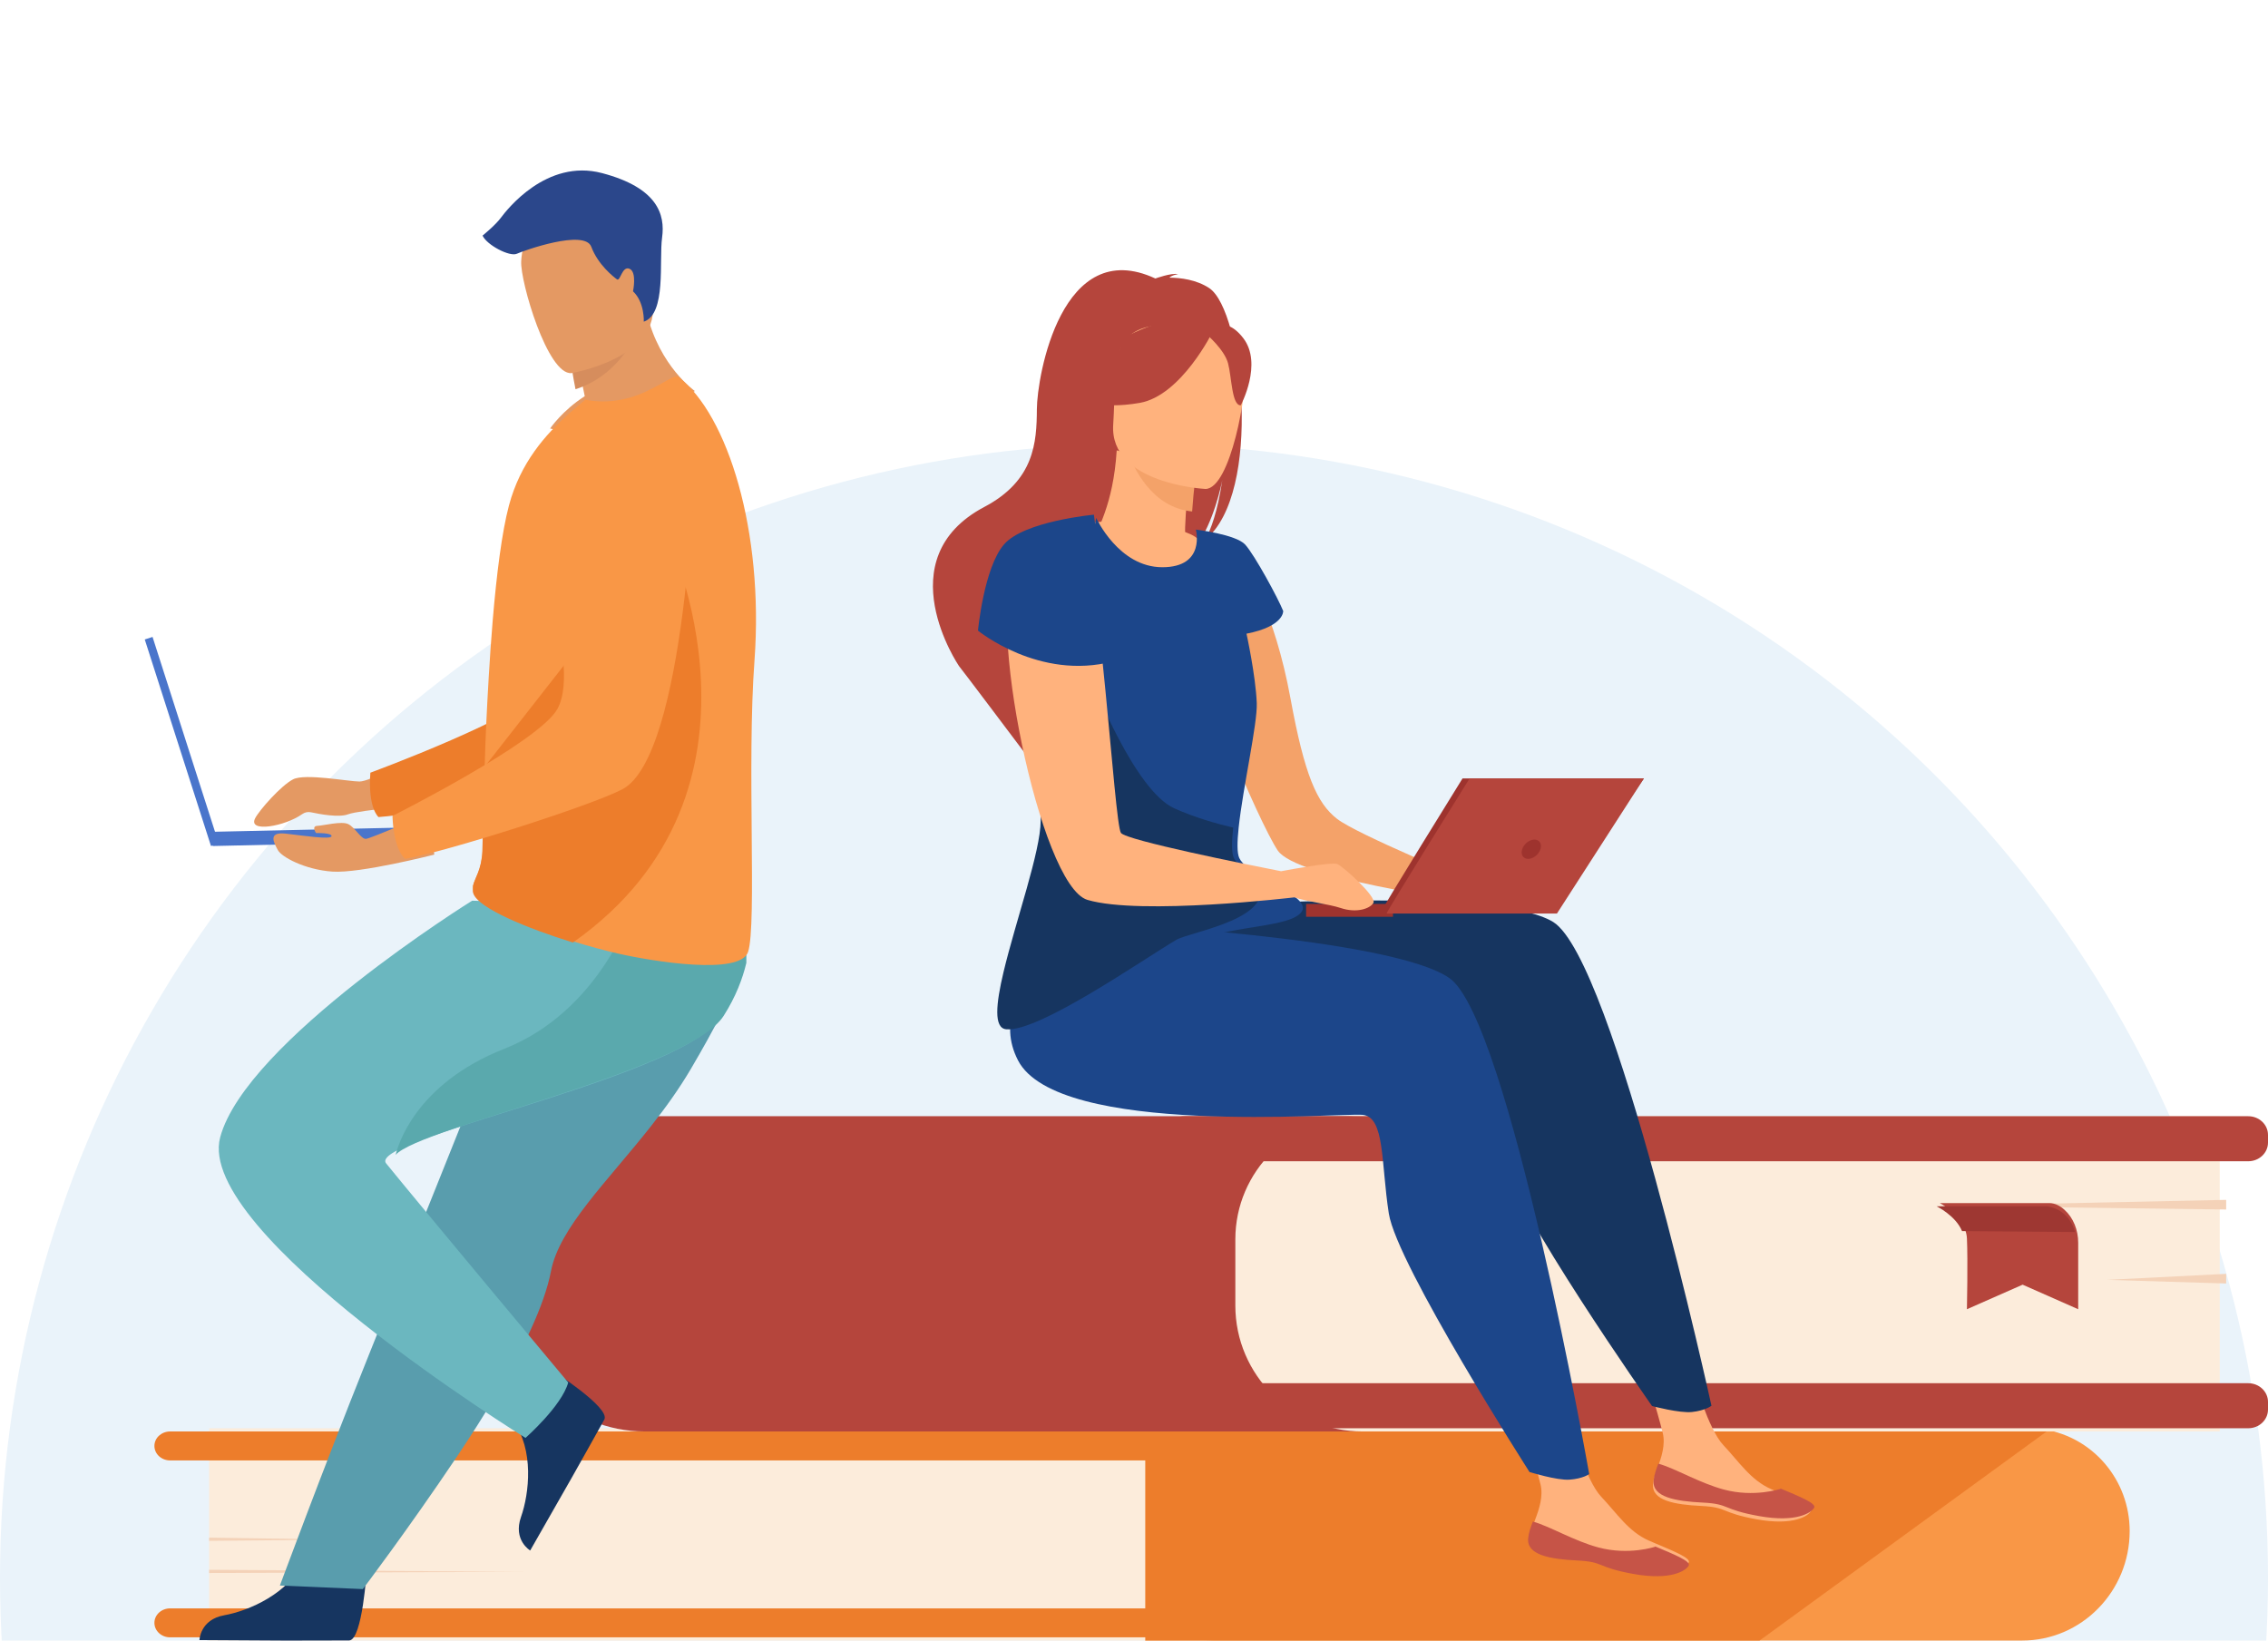 <?xml version="1.0" encoding="UTF-8"?>
<svg width="705px" height="510px" viewBox="0 0 705 510" version="1.1" xmlns="http://www.w3.org/2000/svg" xmlns:xlink="http://www.w3.org/1999/xlink">
    <!-- Generator: Sketch 62 (91390) - https://sketch.com -->
    <title>Artboard</title>
    <desc>Created with Sketch.</desc>
    <g id="Artboard" stroke="none" stroke-width="1" fill="none" fill-rule="evenodd">
        <circle id="Oval" fill="#EAF3FA" cx="352.5" cy="490.5" r="352.5"></circle>
        <g id="login_banner" transform="translate(45, 53)" fill-rule="nonzero">
            <path d="M617,422.967 C617,432.365 613.248,440.869 607.198,447.029 C601.149,453.196 592.783,457 583.545,457 L311,457 L311,391 L585.589,391 C587.304,391 588.999,391.142 590.645,391.412 C605.585,393.877 617,407.061 617,422.967" id="Fill-34" fill="#F99746"></path>
            <path d="M362,423.63 C362,432.796 358.379,441.094 352.508,447.125 L352.407,447.228 C346.479,453.266 338.289,457 329.252,457 L20,457 L20,391 L329.973,391 C338.972,391 347.105,394.785 352.925,400.875 C358.537,406.752 362,414.772 362,423.63" id="Fill-35" fill="#FCECDB"></path>
            <path d="M388,451.494 C388,452.744 387.461,453.864 386.579,454.68 C385.697,455.49 384.48,456 383.141,456 L7.871,456 C5.176,456 3,453.982 3,451.494 C3,450.256 3.539,449.13 4.427,448.314 C5.309,447.499 6.527,447 7.871,447 L383.141,447 C385.824,447 388,449.012 388,451.494" id="Fill-36" fill="#ED7D2B"></path>
            <path d="M388,396.5 C388,397.744 387.461,398.864 386.579,399.68 C385.697,400.495 384.48,401 383.141,401 L7.871,401 C5.176,401 3,398.988 3,396.5 C3,395.256 3.539,394.13 4.427,393.314 C5.309,392.505 6.527,392 7.871,392 L383.141,392 C385.824,392 388,394.018 388,396.5" id="Fill-37" fill="#ED7D2B"></path>
            <polyline id="Fill-38" fill="#F4D2B8" points="20 425 62 425.625 20 426 20 425"></polyline>
            <polyline id="Fill-39" fill="#F4D2B8" points="20 435 118 435.623 20 436 20 435"></polyline>
            <path d="M592,391.412 L501.951,457 L311,457 L311,391 L586.92,391 C588.643,391 590.347,391.142 592,391.412" id="Fill-40" fill="#ED7D2B"></path>
            <path d="M155.428,392 L387,392 L387,294 L152.842,294 C130.84,294 113,311.642 113,333.4 L113,350.043 C113,373.214 131.996,392 155.428,392" id="Fill-83" fill="#B5453C"></path>
            <path d="M378.518,392 L645,392 L645,294 L377.643,294 C356.302,294 339,311.146 339,332.294 L339,352.839 C339,374.465 356.695,392 378.518,392" id="Fill-84" fill="#FCECDB"></path>
            <path d="M323.134,391 L653.86,391 C657.25,391 660,388.396 660,385.185 L660,382.809 C660,379.604 657.25,377 653.86,377 L323.134,377 C319.744,377 317,379.604 317,382.809 L317,385.185 C317,388.396 319.744,391 323.134,391" id="Fill-85" fill="#B5453C"></path>
            <path d="M323.134,308 L653.86,308 C657.25,308 660,305.402 660,302.191 L660,299.815 C660,296.604 657.25,294 653.86,294 L323.134,294 C319.744,294 317,296.604 317,299.815 L317,302.191 C317,305.402 319.744,308 323.134,308" id="Fill-86" fill="#B5453C"></path>
            <polyline id="Fill-87" fill="#F4D2B8" points="647 343 610 344.871 647 346 647 343"></polyline>
            <polyline id="Fill-88" fill="#F4D2B8" points="647 320 558 321.871 647 323 647 320"></polyline>
            <path d="M558,321 C558,321 563.86,324.083 565.801,329.158 C566.145,330.044 566.369,330.999 566.414,331.998 C566.733,338.739 566.414,354 566.414,354 L583.726,346.366 L601,354 L601,333.315 C601,329.408 599.513,325.606 596.761,323.11 C595.427,321.905 593.812,321 591.98,321 L558,321" id="Fill-89" fill="#B5453C"></path>
            <path d="M557,322 C557,322 562.929,324.914 564.892,329.711 L600,330 C600,330 598.624,323.133 591.378,322 L557,322" id="Fill-90" fill="#9E3732"></path>
            <path d="M82.412,183 C82.412,183 70.17,189.951 66.744,189.951 C63.312,189.951 49.857,187.356 46.109,189.27 C42.361,191.183 35.574,198.885 34.297,201.405 C32.009,205.925 43.518,203.93 48.96,200.072 C49.75,199.517 50.729,199.308 51.677,199.517 C54.496,200.129 60.348,201.19 63.173,200.148 C66.978,198.74 87,197.181 87,197.181 L82.412,183" id="Fill-91" fill="#E49963"></path>
            <path d="M69,434.973 C69,434.973 67.691,456.652 63.595,456.961 C63.047,457 42.818,457 42.818,457 L17,456.852 C17,456.852 17.17,450.48 24.714,449.134 C32.265,447.787 44.894,442.356 49.469,432.138 C54.282,421.391 69,434.973 69,434.973" id="Fill-92" fill="#163560"></path>
            <path d="M177,87.713 C177,87.713 164.203,178.779 143.005,186.932 C132.547,190.958 86.329,200.081 72.658,201 C72.658,201 69.312,198.276 70.128,187.207 C70.128,187.207 118.552,169.413 125.428,159.735 C135.664,145.329 119.074,100.894 131.916,87.366 C144.764,73.838 166.401,68.024 177,87.713" id="Fill-93" fill="#ED7D2B"></path>
            <path d="M169.782,279.243 C166.076,285.558 161.794,291.473 157.373,297.077 C143.724,314.389 128.86,328.664 126.273,342.158 C125.761,344.846 124.939,347.743 123.87,350.792 C122.788,353.88 121.454,357.133 119.91,360.493 C114.117,373.13 105.458,387.297 96.805,400.169 C81.853,422.423 67.793,441 67.793,441 L42,439.895 C43.037,437.296 54.283,406.566 69.33,369.013 C75.44,353.765 81.935,337.552 88.203,321.911 C89.038,319.821 89.873,317.743 90.702,315.685 C92.618,310.895 94.503,306.187 96.344,301.6 C110.467,266.334 121.725,238.253 121.725,238.253 C121.725,238.253 178.188,216.773 184.051,230.693 C188.883,242.173 184.949,253.418 169.782,279.243" id="Fill-94" fill="#599DAD"></path>
            <path d="M126.587,373 C126.587,373 144.636,384.502 142.88,388.239 C142.651,388.738 132.678,406.457 132.678,406.457 L119.809,429 C119.809,429 114.4,425.812 116.958,418.559 C119.523,411.299 121.063,397.638 114.508,388.757 C107.615,379.407 126.587,373 126.587,373" id="Fill-95" fill="#163560"></path>
            <path d="M118.352,394 C118.352,394 129.641,384.063 131.628,376.771 C131.628,376.771 85.127,321.143 75.041,308.675 C74.582,308.103 74.697,307.474 75.308,306.787 C82.923,298.217 167.527,280.785 178.587,263.613 C182.401,257.694 184.553,252.074 185.731,247.166 C188.24,236.683 186.254,229.441 186.254,229.441 L101.758,227 C101.758,227 31.411,270.74 23.439,300.563 C15.48,330.386 118.352,394 118.352,394" id="Fill-96" fill="#6BB7BF"></path>
            <path d="M78,306 C85.517,297.423 169.03,279.977 179.948,262.792 C183.713,256.869 185.837,251.244 187,246.333 L187,235.644 L151.551,230 C151.551,230 141.501,261.316 111.727,273.055 C83.839,284.056 78.559,303.57 78,306" id="Fill-97" fill="#5AA9AD"></path>
            <path d="M126,80.207 C142.93,84.711 171,68.565 171,68.565 C171,68.565 160.1,61.025 156.063,44.465 C155.855,43.63 155.678,42.775 155.508,41.897 C153.735,41.51 150.392,40.779 146.81,40 L133.878,51.925 C133.878,51.925 134.175,56.877 135.79,65.386 C136.074,66.872 136.395,68.465 136.767,70.163 C129.823,74.588 126,80.207 126,80.207" id="Fill-98" fill="#E49963"></path>
            <path d="M189.544,152.138 C187.103,184.737 190.312,234.31 187.547,242.895 C185.156,250.307 157.959,245.901 147.103,243.43 C143.083,242.51 138.219,241.205 133.191,239.661 C119.164,235.344 103.888,229.179 102.246,224.603 C102.189,224.427 102.132,224.25 102.1,224.08 C101.948,223.412 101.98,222.794 102.125,222.164 C102.671,219.832 104.776,217.304 105.03,211.531 C105.302,205.083 105.264,197.494 105.505,189.332 C105.518,188.412 105.531,187.409 105.632,186.495 L105.638,186.161 C105.638,185.985 105.645,185.815 105.651,185.638 C105.886,176.53 106.361,166.962 106.919,157.47 C107.274,151.507 107.68,145.601 108.15,139.948 C109.373,125.344 111.022,112.359 113.203,104.147 C116.767,90.766 124.63,82.038 131.783,75.642 L136.957,71.23 C142.728,72.483 149.557,71.651 155.733,68.744 C162.417,65.589 164.725,63.329 165.886,64.181 C181.32,76.018 192.423,112.29 189.544,152.138" id="Fill-99" fill="#F99746"></path>
            <path d="M133.095,240 C119.066,235.642 103.788,229.419 102.146,224.8 C102.089,224.622 102.032,224.444 102,224.272 C102.006,223.623 102.013,222.981 102.025,222.338 C102.571,219.984 104.676,217.433 104.93,211.605 C105.203,205.096 105.165,197.435 105.406,189.196 C105.418,188.267 105.431,187.256 105.533,186.333 L105.539,185.996 C105.539,185.818 105.545,185.646 105.552,185.468 L162.243,113 C162.243,113 200.358,192.619 133.095,240" id="Fill-100" fill="#ED7D2B"></path>
            <path d="M132,55.274 C132,55.274 132.294,59.955 133.895,68 C146.425,64.028 152.105,52.929 154,48.221 C153.794,47.432 153.618,46.624 153.45,45.793 C151.692,45.427 148.376,44.736 144.823,44 L132,55.274" id="Fill-101" fill="#D68D5D"></path>
            <path d="M132.677,62.984 C132.677,62.984 160.952,58.2 157.747,40.391 C154.534,22.581 156.024,9.969 137.832,12.271 C119.64,14.573 117.367,22.017 117.011,28.226 C116.655,34.434 125.236,63.77 132.677,62.984" id="Fill-102" fill="#E49963"></path>
            <polyline id="Fill-103" fill="#4A75CB" points="23 209.204 20.582 210 -1.13686838e-13 145.796 2.418 145 23 209.204"></polyline>
            <polyline id="Fill-104" fill="#4A75CB" points="91.911 204 21 205.581 21.096 210 92 208.425 91.911 204"></polyline>
            <path d="M90,212.673 C90,212.673 66.939,218.575 58.286,217.954 C49.639,217.334 42.451,213.344 41.361,211.257 C40.27,209.171 37.986,205.475 43.877,206.158 C49.762,206.841 57.802,208.056 58.047,206.96 C58.299,205.857 53.246,205.964 53.246,205.964 C53.246,205.964 51.723,203.809 53.646,203.734 C55.569,203.652 61.17,202.174 63.254,203.189 C65.338,204.197 67.255,207.931 68.778,207.774 C70.3,207.618 88.077,200 88.077,200 L90,212.673" id="Fill-105" fill="#E49963"></path>
            <path d="M171,90.548 C171,90.548 168.34,181.984 148.443,192.372 C138.627,197.5 94.293,211.595 80.981,214 C80.981,214 77.402,211.677 77,200.648 C77,200.648 122.554,177.738 128.251,167.413 C136.722,152.049 115.624,109.937 126.748,95.15 C137.879,80.369 158.467,72.246 171,90.548" id="Fill-106" fill="#F99746"></path>
            <path d="M155.118,47 C155.118,47 155.438,41 151.771,37.563 C151.771,37.563 153.048,31.548 150.691,30.557 C148.334,29.565 147.842,34.622 146.762,33.829 C145.676,33.035 140.865,29.267 138.802,23.715 C136.738,18.162 117.854,24.887 115.65,25.887 C113.452,26.888 106.38,23.219 105,20.245 C105,20.245 108.929,17.072 110.699,14.692 C112.468,12.312 124.849,-3.75 142.143,0.811 C159.43,5.372 161.794,13.7 160.81,20.839 C159.827,27.979 162.203,44.604 155.118,47" id="Fill-107" fill="#2B478B"></path>
            <path d="M342.436,124 C342.436,124 351.165,136.925 356.14,164.097 C360.504,187.892 364.327,196.683 370.625,201.56 C376.922,206.438 412,220.85 412,220.85 L409.38,227 C409.38,227 357.96,219.993 352.179,211.391 C346.404,202.789 324.387,151.986 326.094,140.283 C327.801,128.581 342.436,124 342.436,124" id="Fill-108" fill="#F4A269"></path>
            <path d="M468.847,408.368 C468.374,413.499 475.567,414.749 483.894,415.161 C492.222,415.574 489.706,417.269 501.114,419.318 C512.529,421.374 517.102,418.268 517.932,416.74 C518.665,415.381 513.359,413.254 507.704,410.85 C506.99,410.547 506.277,410.238 505.57,409.928 C499.201,407.15 495.634,401.479 490.672,396.22 C485.97,391.238 481.508,375.293 481.508,375.293 L466,372 C466,372 470.352,386.353 471.863,392.482 C472.752,396.085 471.442,400.113 470.274,403.18 C469.652,404.85 469.016,406.557 468.847,408.368" id="Fill-109" fill="#FFB27D"></path>
            <path d="M484.322,414.11 C492.79,414.526 490.231,416.24 501.831,418.311 C513.437,420.389 518.087,417.249 518.931,415.705 C519.676,414.331 514.282,412.181 508.531,409.752 L508.439,409.849 C508.439,409.849 500.281,412.585 490.864,410.058 C483.188,407.999 475.762,403.466 470.473,402 C469.84,403.687 469.194,405.413 469.022,407.244 C468.541,412.429 475.855,413.693 484.322,414.11" id="Fill-110" fill="#C65447"></path>
            <path d="M318.677,229.278 C318.677,229.278 418.96,221.753 437.843,233.642 C456.719,245.531 487,384.002 487,384.002 C487,384.002 485.132,385.501 480.954,385.948 C477.073,386.37 468.527,384.09 468.527,384.09 C468.527,384.09 425.012,322.134 421.945,306.524 C418.878,290.913 419.629,276.984 412.649,276.613 C405.669,276.241 318.664,287.167 305.506,264.031 C292.347,240.902 303.221,218 303.221,218 L318.677,229.278" id="Fill-111" fill="#163560"></path>
            <path d="M430.854,424.368 C430.38,429.498 437.566,430.748 445.894,431.161 C454.228,431.573 451.705,433.268 463.12,435.318 C474.535,437.373 479.107,434.274 479.931,432.74 C480.67,431.38 475.365,429.253 469.709,426.849 C468.996,426.553 468.283,426.243 467.569,425.934 C461.207,423.15 457.64,417.478 452.672,412.219 C447.976,407.238 443.514,391.293 443.514,391.293 L428,388 C428,388 432.358,402.353 433.87,408.482 C434.758,412.084 433.448,416.119 432.281,419.18 C431.651,420.849 431.022,422.557 430.854,424.368" id="Fill-112" fill="#FFB27D"></path>
            <path d="M445.317,432.109 C453.792,432.526 451.227,434.239 462.834,436.31 C474.442,438.388 479.092,435.255 479.93,433.705 C480.682,432.33 475.286,430.181 469.535,427.751 L469.443,427.849 C469.443,427.849 461.285,430.585 451.866,428.057 C444.189,425.999 436.763,421.466 431.474,420 C430.834,421.687 430.194,423.413 430.023,425.244 C429.541,430.428 436.849,431.692 445.317,432.109" id="Fill-113" fill="#C65447"></path>
            <path d="M297.498,234 C297.498,234 387.036,238.263 405.525,251.045 C424.021,263.827 449,405.245 449,405.245 C449,405.245 447.065,406.687 442.854,406.981 C438.94,407.249 430.447,404.607 430.447,404.607 C430.447,404.607 389.173,340.155 386.706,324.227 C384.238,308.299 385.539,294.228 378.542,293.57 C371.546,292.92 283.741,300.558 271.435,276.615 C259.124,252.672 297.498,234 297.498,234" id="Fill-114" fill="#1C468A"></path>
            <path d="M330.886,36.563 C326.908,33.926 321.964,33.336 318.481,33.31 C319.434,32.445 321.214,32.225 321.214,32.225 C319.085,31.76 314.141,33.58 314.141,33.58 C284.997,20.007 277.358,63.909 277.307,74.223 C277.25,84.536 276.538,96.364 260.994,104.581 C230.408,120.74 253.095,154.047 253.095,154.047 C253.318,154.2 273.482,181 273.482,181 C273.278,172.643 306.102,128.376 326.876,116.587 C332.195,109.748 334.762,97.213 334.953,96.224 C333.453,106.201 331.369,111.713 329.634,114.782 C347.523,100.332 341.435,43.552 330.886,36.563" id="Fill-115" fill="#B5453C"></path>
            <path d="M295.131,109.371 C295.131,109.371 303.214,108.536 311.29,109.371 C316.779,109.933 322.219,111.791 325.311,113.194 C332.957,116.669 332.158,131.392 316.109,128.665 C300.067,125.939 294.006,113.735 295.131,109.371" id="Fill-116" fill="#FFB27D"></path>
            <path d="M324.415,118.339 C324.51,118.39 326.754,130.472 316.009,129.986 C308.954,129.672 293.738,120.977 295.084,114.824 C295.719,111.905 301.051,104.317 302.126,87 L303.408,87.35 L325,93.247 C325,93.247 324.044,100.226 323.598,106.834 C323.221,112.378 323.208,117.661 324.415,118.339" id="Fill-117" fill="#FFB27D"></path>
            <path d="M327,92.054 C327,92.054 326.026,99.217 325.571,106 C313.117,104.784 307.281,92.658 305,86 L327,92.054" id="Fill-118" fill="#F4A269"></path>
            <path d="M300,85 C300,85 294.061,74.233 293.066,65.295 C292.35,58.914 297.197,35.751 320.824,40.684 C320.824,40.684 327.706,41.811 333.925,46.57 C338.869,50.354 345.843,58.283 336.104,78.133 L333.47,84.881 L300,85" id="Fill-119" fill="#B5453C"></path>
            <path d="M329.727,99 C329.727,99 299.817,97.51 301.036,79.002 C302.255,60.491 299.214,47.832 318.367,48.002 C337.514,48.171 340.755,55.476 341.858,61.753 C342.96,68.03 337.54,98.916 329.727,99" id="Fill-120" fill="#FFB27D"></path>
            <path d="M332,50.041 C332,50.041 322.221,70.006 309.262,72.249 C296.298,74.492 291,70.997 291,70.997 C291,70.997 301.293,64.425 304.221,52.025 C304.221,52.025 326.439,39.908 332,50.041" id="Fill-121" fill="#B5453C"></path>
            <path d="M330,50.89 C330,50.89 335.607,55.634 336.745,59.979 C337.883,64.324 337.902,73.126 340.68,72.999 C340.68,72.999 347.614,60.04 341.441,52.086 C334.897,43.651 330,50.89 330,50.89" id="Fill-122" fill="#B5453C"></path>
            <path d="M359.439,230.663 C357.086,233.506 349.729,234.377 341.874,235.681 C335.684,236.711 329.191,238.002 324.566,240.736 C314.074,246.943 279.794,267.928 269.749,266.968 C265.856,266.599 266.581,259.108 268.941,249.162 C272.657,233.461 280.431,211.649 280.431,202.168 C280.431,196.991 282.141,184.743 284.418,170.74 C284.608,169.615 284.797,168.476 284.986,167.325 C289.498,140.101 295.75,108 295.75,108 C295.75,108 302.716,123.332 316.307,123.332 C329.885,123.332 326.731,111.637 326.731,111.637 C326.731,111.637 339.123,113.106 342.05,116.286 C344.984,119.466 352.411,133.208 353.881,136.954 C353.881,136.954 354.183,141.723 342.467,143.993 C342.467,143.993 345.319,156.941 345.659,165.564 C345.912,171.942 341.344,191.891 340.031,204.298 C339.564,208.692 339.501,212.145 340.214,213.71 C341.116,215.713 344.05,217.709 347.382,219.668 C354.007,223.554 362.235,227.293 359.439,230.663" id="Fill-123" fill="#1C468A"></path>
            <path d="M345.716,219.652 C353.268,232.579 325.245,236.46 320.601,239.195 C310.071,245.41 277.847,267.931 267.76,266.97 C263.851,266.601 264.58,259.107 266.949,249.158 C270.681,233.451 278.487,211.63 278.487,202.145 C278.487,196.966 280.204,184.714 282.491,170.705 L294.637,159 C294.637,159 307.65,192.768 320.056,198.302 C326.556,201.203 333.342,203.118 338.334,204.276 C337.866,208.672 337.802,212.126 338.518,213.691 C339.424,215.695 342.37,217.693 345.716,219.652" id="Fill-124" fill="#163560"></path>
            <polygon id="Fill-125" fill="#9E332E" points="361 232 388 232 388 228 361 228"></polygon>
            <path d="M384,231 C384.276,229.88 409.616,189 409.616,189 L466,189 L437.72,229.899 L384,231" id="Fill-126" fill="#9E332E"></path>
            <path d="M386,231 C386.271,229.892 411.812,189 411.812,189 L466,189 L438.966,231 L386,231" id="Fill-127" fill="#B5453C"></path>
            <path d="M433.837,211.003 C433.295,212.66 431.591,214 430.026,214 C428.455,214 427.627,212.66 428.163,211.003 C428.705,209.34 430.409,208 431.98,208 C433.545,208 434.373,209.34 433.837,211.003" id="Fill-128" fill="#9E332E"></path>
            <path d="M370.706,215.601 C369.101,214.913 356.748,217.174 353.222,217.837 C342.03,215.633 305.243,208.252 303.449,205.94 C301.337,203.208 296.727,120.057 291.444,118.669 C291.444,118.669 281.051,112.332 270.999,124.356 C260.955,136.38 278.14,222.327 293.03,226.747 C309.568,231.65 357.344,225.963 357.344,225.963 L357.344,225.957 C361.27,227.307 368.131,228.065 371.771,229.281 C376.578,230.893 380.852,229.549 381.924,227.67 C382.989,225.798 372.576,216.41 370.706,215.601" id="Fill-129" fill="#FFB27D"></path>
            <path d="M295.036,107 C295.036,107 273.403,108.979 267.124,116.21 C260.838,123.441 259,143.038 259,143.038 C259,143.038 278.049,158.669 301,152.601 L295.036,107" id="Fill-130" fill="#1C468A"></path>
        </g>
    </g>
</svg>